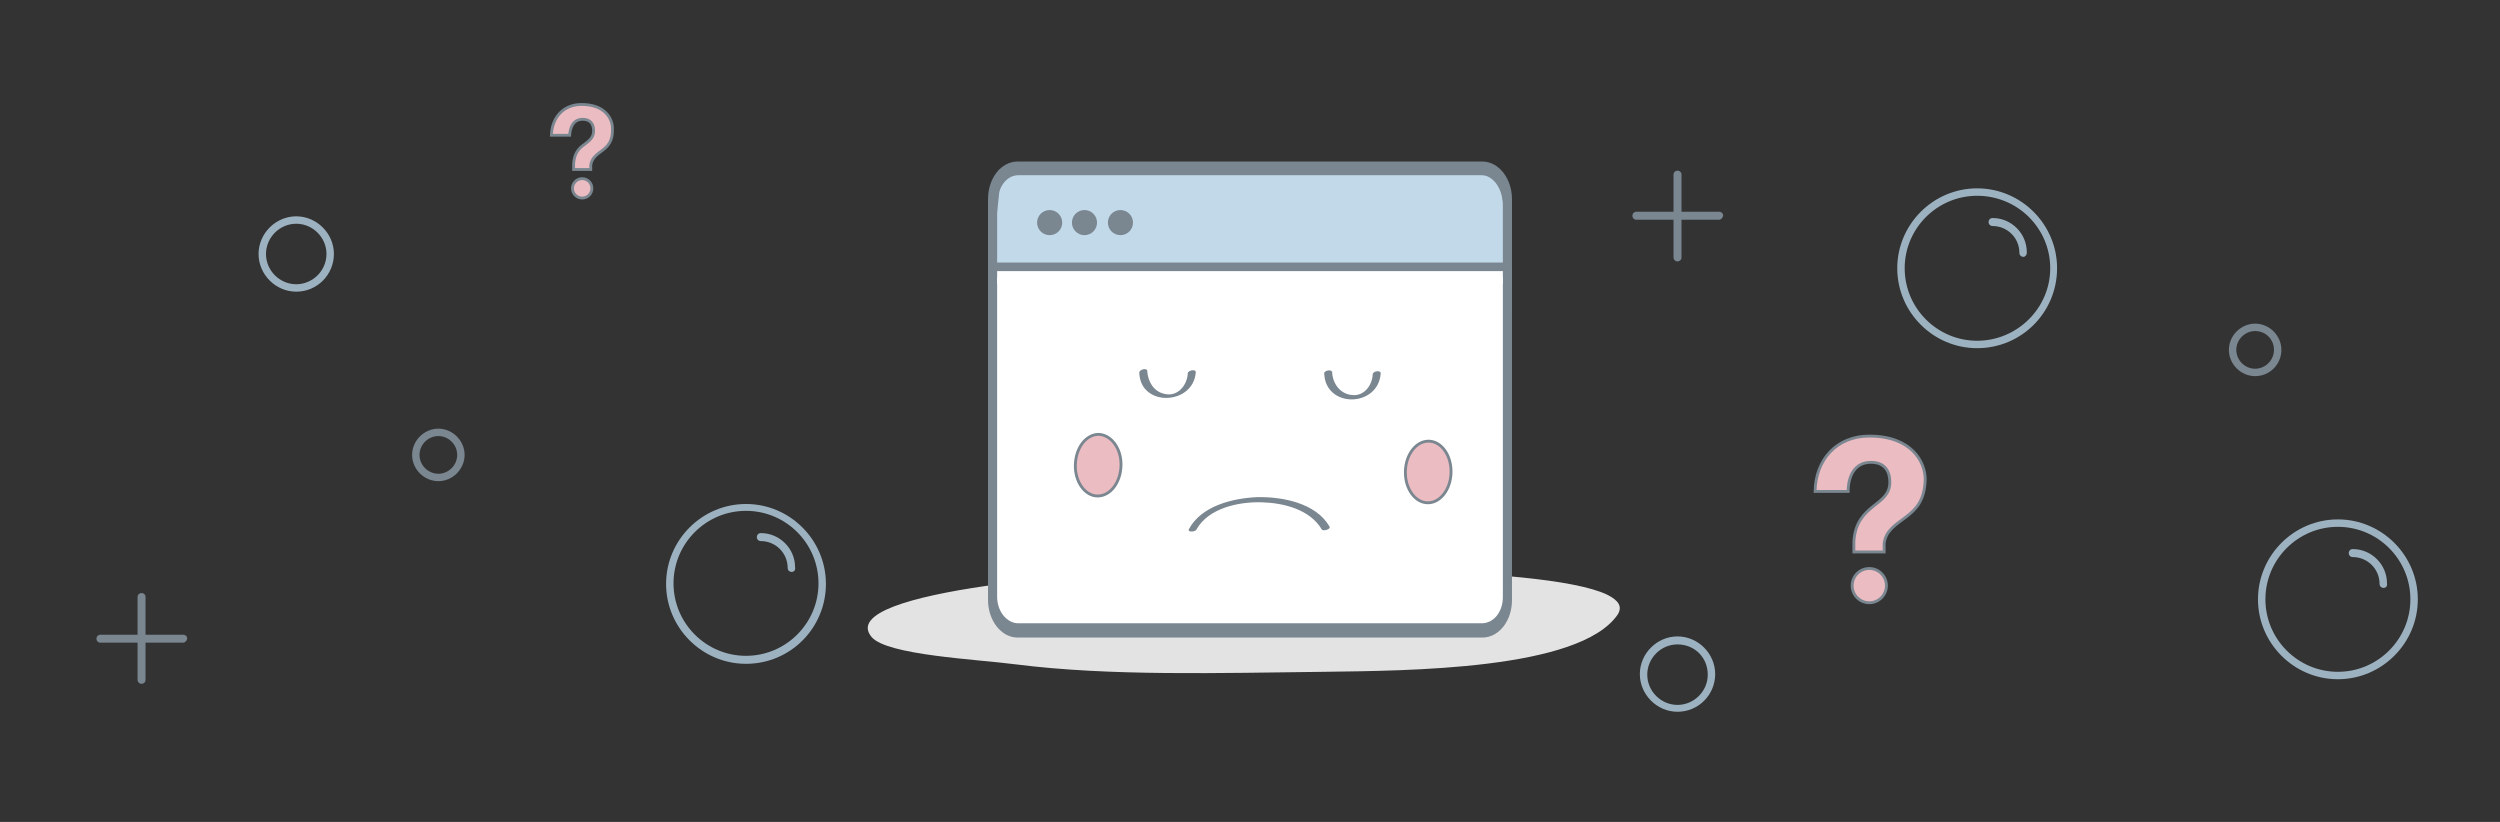 <?xml version="1.0" encoding="utf-8"?>
<!-- Generator: Adobe Illustrator 22.0.0, SVG Export Plug-In . SVG Version: 6.00 Build 0)  -->
<svg version="1.1" id="Layer_1" 
	xmlns="http://www.w3.org/2000/svg" 
	xmlns:xlink="http://www.w3.org/1999/xlink" x="0px" y="0px" viewBox="0 0 438 144" xml:space="preserve">
	<rect x="0" y="0" width="438" height="144" fill="#333333" stroke="none"/>
	<style type="text/css">
	.st1{fill:#ebbcc1;stroke:#7a8690;stroke-width:0.5;stroke-miterlimit:10;}
	.st2{fill:#9db2c1;}
	.st3{fill:#7a8690;}
	.st4{fill:#E3E3E3;}
	.st5{fill:#FFFFFF;}
	.st6{fill:#C2D9E9;stroke:#7a8690;stroke-width:0.5;stroke-miterlimit:10;}
	</style>
	<g>
		<circle class="st1" cx="102" cy="33" r="1.7"/>
		<path class="st1" d="M105.6,26.3c-0.9,0.7-1.9,1.3-2.1,2.6v0.8h-3v-1c0.1-1.9,1-2.8,1.9-3.4c0.9-0.7,1.6-1.2,1.6-2.4
				c0-1.3-0.7-2-1.9-2c-1.6,0-2.2,1.3-2.3,2.8h-3.2c0.1-3.1,2.1-5.4,5.3-5.4c4.1,0,5.4,2.5,5.4,4.2
				C107.4,24.7,106.5,25.6,105.6,26.3z"/>
	</g>
	<g>
		<circle class="st1" cx="327.5" cy="102.6" r="3"/>
		<path class="st1" d="M333.9,90.6c-1.7,1.3-3.5,2.3-3.8,4.6v1.5h-5.3v-1.8c0.2-3.4,1.8-4.9,3.4-6.2c1.5-1.2,2.9-2.1,2.9-4.2
				c0-2.4-1.3-3.5-3.3-3.5c-2.8,0-4,2.3-4,5.1h-5.8c0.1-5.6,3.8-9.7,9.5-9.7c7.4,0,9.8,4.5,9.8,7.6
				C337.2,87.8,335.6,89.3,333.9,90.6z"/>
	</g>
	<g>
		<g>
			<path class="st2" d="M130.7,116.3c-7.7,0-14-6.3-14-14s6.3-14,14-14s14,6.3,14,14S138.5,116.3,130.7,116.3z M130.7,89.5
					c-7,0-12.7,5.7-12.7,12.7c0,7,5.7,12.7,12.7,12.7c7,0,12.7-5.7,12.7-12.7C143.4,95.2,137.7,89.5,130.7,89.5z"/>
		</g>
		<g>
			<path class="st2" d="M138.7,100.2c-0.4,0-0.7-0.3-0.7-0.7c0-2.6-2.1-4.7-4.7-4.7c-0.4,0-0.7-0.3-0.7-0.7s0.3-0.7,0.7-0.7
					c3.3,0,6,2.7,6,6C139.4,99.9,139.1,100.2,138.7,100.2z"/>
		</g>
	</g>
	<g>
		<g>
			<path class="st2" d="M409.6,119c-7.7,0-14-6.3-14-14c0-7.7,6.3-14,14-14c7.7,0,14,6.3,14,14C423.6,112.7,417.3,119,409.6,119z
					 M409.6,92.3c-7,0-12.7,5.7-12.7,12.7c0,7,5.7,12.7,12.7,12.7s12.7-5.7,12.7-12.7C422.3,98,416.6,92.3,409.6,92.3z"/>
		</g>
		<g>
			<path class="st2" d="M417.6,103c-0.4,0-0.7-0.3-0.7-0.7c0-2.6-2.1-4.7-4.7-4.7c-0.4,0-0.7-0.3-0.7-0.7c0-0.4,0.3-0.7,0.7-0.7
					c3.3,0,6,2.7,6,6C418.3,102.7,418,103,417.6,103z"/>
		</g>
	</g>
	<g>
		<g>
			<path class="st2" d="M346.4,61c-7.7,0-14-6.3-14-14s6.3-14,14-14c7.7,0,14,6.3,14,14S354.2,61,346.4,61z M346.4,34.3
					c-7,0-12.7,5.7-12.7,12.7s5.7,12.7,12.7,12.7S359.2,54,359.2,47S353.5,34.3,346.4,34.3z"/>
		</g>
		<g>
			<path class="st2" d="M354.5,45c-0.4,0-0.7-0.3-0.7-0.7c0-2.6-2.1-4.7-4.7-4.7c-0.4,0-0.7-0.3-0.7-0.7c0-0.4,0.3-0.7,0.7-0.7
					c3.3,0,6,2.7,6,6C355.1,44.7,354.8,45,354.5,45z"/>
		</g>
	</g>
	<g>
		<g>
			<path class="st2" d="M51.9,51.1c-3.6,0-6.6-3-6.6-6.6s3-6.6,6.6-6.6c3.6,0,6.6,3,6.6,6.6S55.6,51.1,51.9,51.1z M51.9,39.2
					c-2.9,0-5.3,2.4-5.3,5.3c0,2.9,2.4,5.3,5.3,5.3c2.9,0,5.3-2.4,5.3-5.3C57.2,41.6,54.8,39.2,51.9,39.2z"/>
		</g>
	</g>
	<g>
		<g>
			<path class="st2" d="M293.9,124.7c-3.6,0-6.6-3-6.6-6.6s3-6.6,6.6-6.6c3.6,0,6.6,3,6.6,6.6S297.6,124.7,293.9,124.7z
					 M293.9,112.9c-2.9,0-5.3,2.4-5.3,5.3c0,2.9,2.4,5.3,5.3,5.3c2.9,0,5.3-2.4,5.3-5.3C299.2,115.2,296.9,112.9,293.9,112.9z"/>
		</g>
	</g>
	<g>
		<g>
			<path class="st3" d="M293.9,45.8c-0.4,0-0.7-0.3-0.7-0.7V30.6c0-0.4,0.3-0.7,0.7-0.7s0.7,0.3,0.7,0.7v14.5
					C294.6,45.5,294.3,45.8,293.9,45.8z"/>
		</g>
		<g>
			<path class="st3" d="M301.2,38.5h-14.5c-0.4,0-0.7-0.3-0.7-0.7c0-0.4,0.3-0.7,0.7-0.7h14.5c0.4,0,0.7,0.3,0.7,0.7
					C301.8,38.2,301.5,38.5,301.2,38.5z"/>
		</g>
	</g>
	<g>
		<g>
			<path class="st3" d="M24.8,119.8c-0.4,0-0.7-0.3-0.7-0.7v-14.5c0-0.4,0.3-0.7,0.7-0.7c0.4,0,0.7,0.3,0.7,0.7v14.5
					C25.5,119.5,25.2,119.8,24.8,119.8z"/>
		</g>
		<g>
			<path class="st3" d="M32.1,112.6H17.6c-0.4,0-0.7-0.3-0.7-0.7c0-0.4,0.3-0.7,0.7-0.7h14.5c0.4,0,0.7,0.3,0.7,0.7
					C32.7,112.3,32.4,112.6,32.1,112.6z"/>
		</g>
	</g>
	<g>
		<path class="st3" d="M395.1,65.9c-2.5,0-4.6-2.1-4.6-4.6c0-2.5,2.1-4.6,4.6-4.6s4.6,2.1,4.6,4.6
				C399.7,63.8,397.7,65.9,395.1,65.9z M395.1,58c-1.8,0-3.3,1.5-3.3,3.3c0,1.8,1.5,3.3,3.3,3.3s3.3-1.5,3.3-3.3
				C398.4,59.4,396.9,58,395.1,58z"/>
	</g>
	<g>
		<path class="st3" d="M76.8,84.3c-2.5,0-4.6-2.1-4.6-4.6s2.1-4.6,4.6-4.6c2.5,0,4.6,2.1,4.6,4.6S79.3,84.3,76.8,84.3z M76.8,76.4
				c-1.8,0-3.3,1.5-3.3,3.3S75,83,76.8,83s3.3-1.5,3.3-3.3S78.6,76.4,76.8,76.4z"/>
	</g>
	<path class="st4" d="M281.6,104.2c2,1,2.7,2.1,1.8,3.5c-6.7,9.7-36.8,9.8-51.4,10c-18.3,0.2-37.4,0.8-54-1.3
			c-6.9-0.9-22.6-1.6-25.3-4.8c-7-8.4,43-11.5,51.1-11.7C217.4,99.6,270.2,98.7,281.6,104.2z"/>
	<g>
		<polygon class="st5" points="260.2,110.3 252,110.9 178.5,110.9 175.4,110.6 173.1,105.1 173.4,46.9 264.9,46.9 263.8,107.3 			
				"/>
		<g>
			<polygon class="st6" points="263.9,47.6 173.4,47.2 175.2,30 262.8,30.2 264.5,41.3 				"/>
			<path class="st3" d="M240.5,65.6c-0.1,2-1.6,3.9-3.7,3.6c-2-0.2-3.3-2-3.4-3.9c0-0.7-1.4-0.4-1.4,0.1c0.2,6.2,9.5,6,9.9,0
					C241.9,64.8,240.5,65,240.5,65.6L240.5,65.6z"/>
			<path class="st3" d="M199.6,65.3c0.2,6.1,9.5,5.7,9.9-0.1c0-0.6-1.4-0.3-1.4,0.2c-0.1,2.1-1.8,4.2-4.1,3.6c-1.9-0.4-2.9-2.2-3-4
					C201,64.4,199.6,64.7,199.6,65.3L199.6,65.3z"/>
			<path class="st3" d="M232.9,92.2c-2.4-4.1-8.3-5.2-12.7-5.1c-4.2,0.2-9.7,1.5-11.9,5.6c-0.3,0.6,1.1,0.5,1.3,0.1
					c2.1-3.8,7.4-4.9,11.4-4.8c3.8,0.1,8.5,1.2,10.6,4.8C231.9,93.1,233.3,92.7,232.9,92.2L232.9,92.2z"/>
			<path id="XMLID_29_" class="st1" d="M196.4,81.6c-0.1,3-1.9,5.3-4.1,5.3c-2.2,0-4-2.5-3.9-5.5c0.1-3,1.9-5.3,4.1-5.3
					C194.7,76.2,196.5,78.6,196.4,81.6z"/>

			<ellipse id="XMLID_18_" transform="matrix(2.175438e-02 -1 1 2.175438e-02 161.98 331.089)" class="st1" cx="250.2" cy="82.8" rx="5.4" ry="4"/>
			<circle class="st3" cx="190" cy="39" r="2.2"/>
			<circle class="st3" cx="196.3" cy="39" r="2.2"/>
			<circle class="st3" cx="183.9" cy="39" r="2.2"/>
			<g>
				<path class="st3" d="M259.7,28.3h-81.4c-2.9,0-5.2,2.9-5.2,6.6v70.2c0,3.6,2.3,6.6,5.2,6.6h81.4c2.9,0,5.2-2.9,5.2-6.6V34.9
						C264.9,31.3,262.6,28.3,259.7,28.3z M263.3,49.1v55.5c0,2.6-1.6,4.6-3.7,4.6h-81.2c-2,0-3.7-2.1-3.7-4.6V49.1v-0.5h0.5h87.6
						h0.5V49.1z M263.3,45.4V46h-0.5h-87.6h-0.5v-0.5v-9.6c0-3,1.6-5.2,3.7-5.2h81.2c2,0,3.7,2.4,3.7,5.2V45.4z"/>
			</g>
		</g>
	</g>
	<rect x="174.7" y="47.5" class="st5" width="88.6" height="2.2"/>
</svg>
